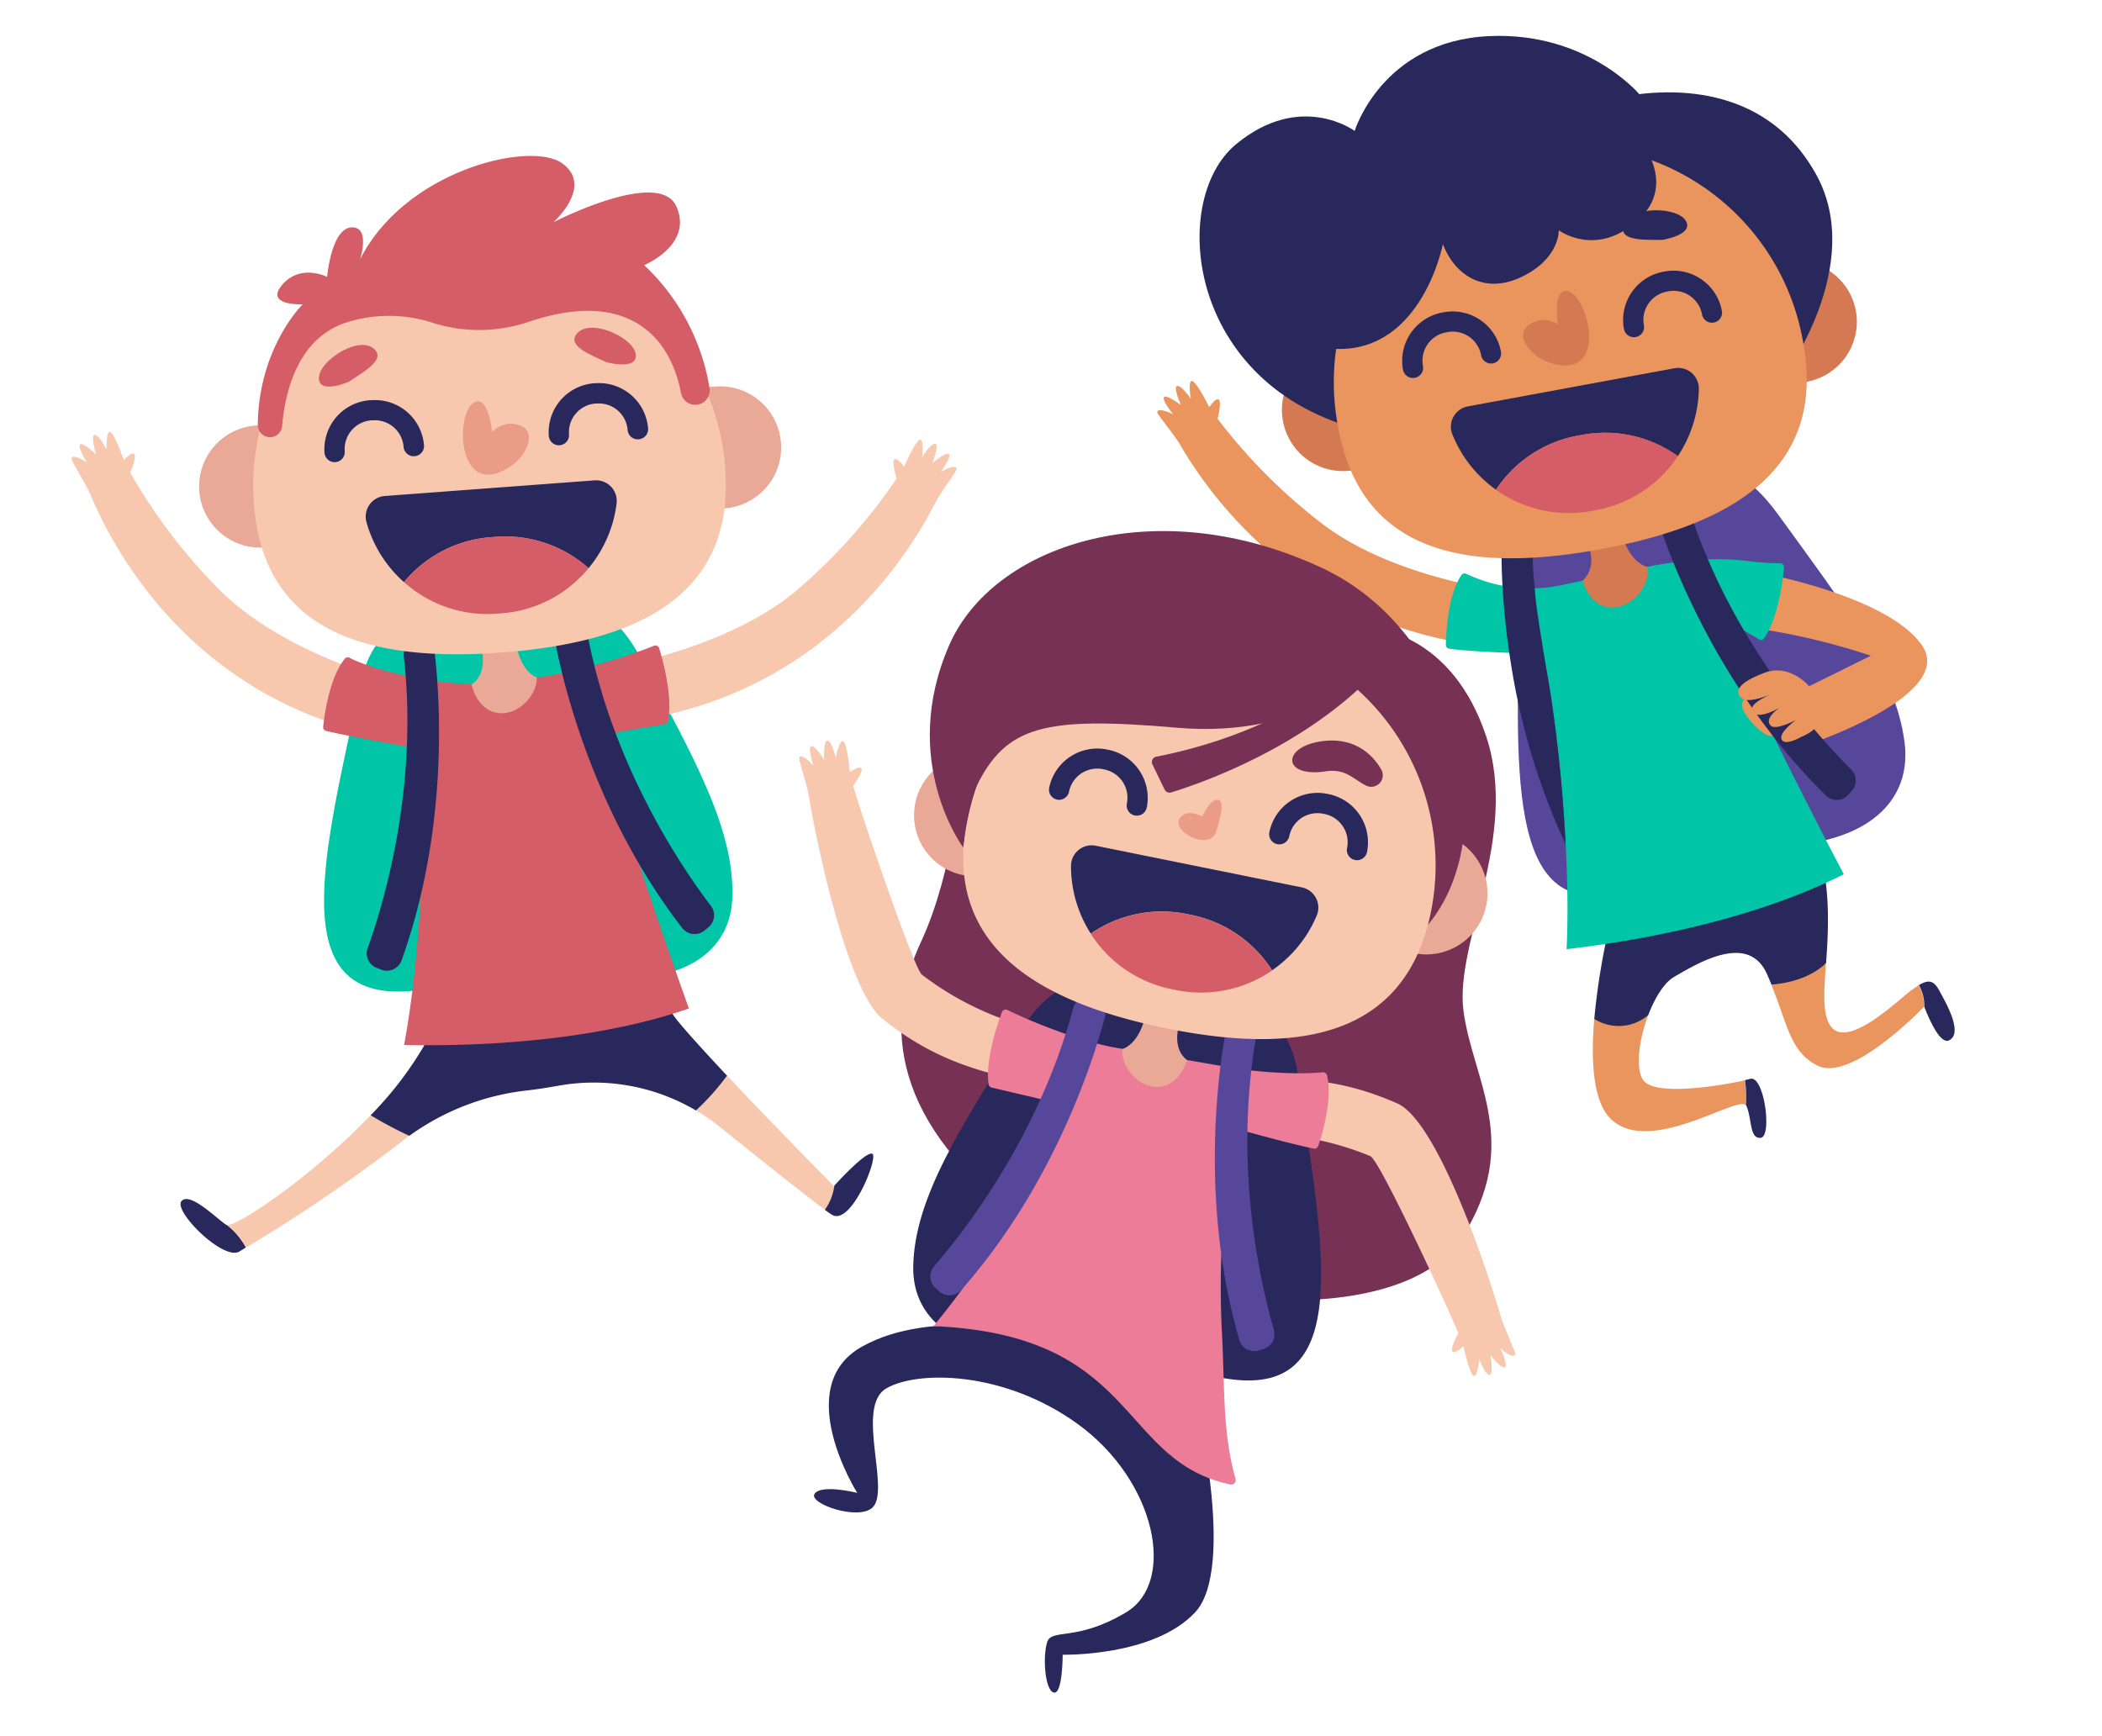 <svg id="OBJECTS" xmlns="http://www.w3.org/2000/svg" viewBox="0 0 500 413"><defs><style>.cls-1{fill:#56479a;}.cls-2{fill:#ea945e;}.cls-3{fill:#28285c;}.cls-4{fill:#00c5a7;}.cls-5{fill:#d47952;}.cls-6{fill:#d45d67;}.cls-7{fill:#f7c8ae;}.cls-8{fill:#eaa896;}.cls-9{fill:#ea9c87;}.cls-10{fill:#763154;}.cls-11{fill:#ed7c98;}</style></defs><title>Mesa de trabajo 1</title><path class="cls-1" d="M385.21,212.1c14.25-3.83,28.13-9,44.6-11.38s24.78-11.57,23.24-24c-2.13-17.11-15.14-33.66-29.86-54-14.08-19.5-21.7-7.83-36.41-4.77s-24.81,3.61-25.21,22.5C360.68,182.23,357.9,219.44,385.21,212.1Z"/><path class="cls-2" d="M391.16,257.3c-2.28-2.32-1.44-9.65.91-15.84a113.26,113.26,0,0,1-12.85.93c-.8,9.48-.39,19.27,3.71,23.57,9,9.42,30.4-5.52,32.35-3a28.37,28.37,0,0,0-.22-5.95C409.85,258.18,394.6,260.8,391.16,257.3Z"/><path class="cls-2" d="M453,236.92c-3.88,3.22-14.32,12.59-17.75,6.91-1.76-2.91-1.36-8.13-.91-14.72-4.28,1.86-8.62,3.59-13,5.14,3.92,9.6,4.48,16,11,19.26,7.92,4,24.45-13.12,25.32-14a10.26,10.26,0,0,0-1.27-5.13A31.07,31.07,0,0,0,453,236.92Z"/><path class="cls-3" d="M416.3,256.66l-1.22.31a28.37,28.37,0,0,1,.22,5.95.57.57,0,0,1,.09.11c1.38,3.06.7,8,3.45,7.66S419.65,255.7,416.3,256.66Z"/><path class="cls-3" d="M433.92,207.4C431.3,191.93,383,219.58,383,219.58a164.43,164.43,0,0,0-3.77,22.81,10.76,10.76,0,0,0,12.85-.93c1.53-4,3.69-7.58,6.05-9,6-3.51,17.75-10.55,22.15-.79.4.88.75,1.73,1.09,2.56,5-.36,10-2.12,13-5.14C434.81,222.84,435.27,215.33,433.92,207.4Z"/><path class="cls-3" d="M461.21,235.52c-1.23-2.27-2.52-2.52-4.75-1.16a10.26,10.26,0,0,1,1.27,5.13l0,0s3.38,9.34,5.92,8C467,245.76,463,238.76,461.21,235.52Z"/><path class="cls-2" d="M275.27,98c.32-1.24,3.82.61,3.82.61s-2.9-3.57-2.17-4.15,4,1.92,4,1.92-2-4.5-.88-4.57,3.24,3.09,3.24,3.09-.8-4.45.29-4.25,4.06,6.18,4.08,6.22h0s1.7-2.57,2.34-1.71c.45.61,0,3.07-.38,4.45A132.36,132.36,0,0,0,313.73,124c19.68,15.58,52.56,17.71,52.56,17.71l0,.54a25,25,0,0,1-2.07,12.06h0c-50.86-.26-75.78-35.25-83.44-48.4h0C279.07,103,275.14,98.52,275.27,98Z"/><path class="cls-2" d="M420.5,136.64s29.07,5.52,36.75,17c7.85,11.73-26.42,23.21-26.42,23.21l-8.8-9.47L445,156a158.53,158.53,0,0,0-25.94-6.3Z"/><path class="cls-4" d="M408.64,146.44l10,5.78a.93.93,0,0,0,1-.36c3.29-4.77,4.44-13.82,4.74-16.85a.92.92,0,0,0-.92-1c-8.9,0-12.09-2.51-30.08.52h0l-21.75,4.64a35.63,35.63,0,0,1-22.49-2.49l-.35-.16a.94.94,0,0,0-1.2.34c-3.21,4.81-3.62,13.8-3.67,16.54a.92.92,0,0,0,.79.93c6.29.91,22.36,1.22,22.36,1.22,3.84,18.68,6.59,48.88,5.57,70.26,21.88-2.53,46.85-8.14,65.93-17.83C429.54,190.76,416.17,164.42,408.64,146.44Z"/><path class="cls-3" d="M360.57,128.9a3.69,3.69,0,0,0-3.39,3.7c0,2.38.12,5.92.45,10.32s.89,9.54,1.83,15.31a161,161,0,0,0,12.93,42.59,356,356,0,0,0-3.66-36.45s-3.16-18-3.54-22.84c-.23-3-.59-5.92-.62-9A3.69,3.69,0,0,0,360.57,128.9Z"/><path class="cls-5" d="M391.88,134.88s-4.18-.68-6.25-8.24c-2.52-9.24-8.39,1.68-8.39,1.68s3.36,6-.79,9.8c0,0,1.65,6.84,7.48,6.38C389.06,144.1,392.65,138.55,391.88,134.88Z"/><path class="cls-2" d="M416.42,165.06s-3.16,1.36-1.59,4.22,5.16,6.3,6.86,5.75,2.4-4.45,2.4-4.45Z"/><path class="cls-3" d="M395.45,126.93c3.39,9.76,14.93,38.84,38.85,62.29a3.71,3.71,0,0,0,5.35-.14l.81-.9a3.69,3.69,0,0,0-.13-5.1c-7-7-26.92-28.49-37.47-58.75a3.68,3.68,0,0,0-4.82-2.21l-.44.17A3.69,3.69,0,0,0,395.45,126.93Z"/><path class="cls-5" d="M336.84,86.73a7.06,7.06,0,0,0-8.22-5.66l-11.8,2.18a14.53,14.53,0,1,0,5.28,28.58l11.8-2.18a7.06,7.06,0,0,0,5.66-8.22Z"/><path class="cls-5" d="M441.45,73.94h0a14.53,14.53,0,0,0-16.93-11.65l-11.8,2.18a7.06,7.06,0,0,0-5.66,8.22l2.72,14.7A7.06,7.06,0,0,0,418,93l11.8-2.18A14.53,14.53,0,0,0,441.45,73.94Z"/><path class="cls-3" d="M424.08,89.91S444,63.19,432,41.5c-9.29-16.85-26-21-42.08-19.11,0,0-12.47-14.86-35.69-13.8-25.5,1.17-32,22.56-32,22.56S309.41,21.59,294,34.33c-16.42,13.59-11.58,59.37,32.65,68.61Z"/><path class="cls-2" d="M428.92,81.5c5.64,30.53-17.56,43.51-48.09,49.14s-56.84,1.81-62.47-28.73A56.22,56.22,0,1,1,428.92,81.5Z"/><path class="cls-3" d="M355.12,86.44a2.41,2.41,0,0,1-2.81-1.94,6.85,6.85,0,0,0-8-5.49l-.34.06a6.85,6.85,0,0,0-5.49,8,2.41,2.41,0,1,1-4.75.88,11.69,11.69,0,0,1,9.36-13.6l.34-.06a11.69,11.69,0,0,1,13.6,9.36A2.41,2.41,0,0,1,355.12,86.44Z"/><path class="cls-3" d="M407.67,76.74a2.41,2.41,0,0,1-2.81-1.94,6.85,6.85,0,0,0-8-5.49l-.34.06a6.85,6.85,0,0,0-5.49,8,2.41,2.41,0,0,1-4.75.88,11.69,11.69,0,0,1,9.36-13.6l.34-.06a11.69,11.69,0,0,1,13.6,9.36A2.41,2.41,0,0,1,407.67,76.74Z"/><path class="cls-3" d="M395.36,57.08c-3.69-.09-10.85.49-9-3.8S399,49.15,401,52.53,395.36,57.08,395.36,57.08Z"/><path class="cls-3" d="M345.46,103.3a29.78,29.78,0,0,0,10.38,13.2,29.74,29.74,0,0,1,19.44-12.85l1.08-.2a29.74,29.74,0,0,1,22.74,5.06,29.78,29.78,0,0,0,5-16,4.91,4.91,0,0,0-5.8-4.9l-49.17,9.08A4.91,4.91,0,0,0,345.46,103.3Z"/><path class="cls-6" d="M376.37,103.45l-1.08.2a29.74,29.74,0,0,0-19.44,12.85,29.74,29.74,0,0,0,22.74,5.06l1.08-.2a29.74,29.74,0,0,0,19.44-12.85A29.74,29.74,0,0,0,376.37,103.45Z"/><path class="cls-5" d="M368.55,86.26c-4.47-1.5-8.46-6.49-4.82-9a6,6,0,0,1,6.84-.1s-1.38-8.72,2.36-7.9C378,70.43,382.8,91,368.55,86.26Z"/><path class="cls-2" d="M428.45,175.31s5.39-1.92,5-6.14-6.7-11.79-13.76-9.11-6.74,4.69-5.54,5.93c1.69,1.74,7.85-1.15,7.85-1.15s-6.36,2.43-5.16,4.42c1.67,2.78,9.2-2.57,9.2-2.57s-7,3.48-4.89,5.9c1.12,1.31,6-1.27,6-1.27s-4.16,3-3.35,4.63S428.45,175.31,428.45,175.31Z"/><path class="cls-3" d="M389.55,32.71s9.93,10.79,0,19.74-18.76,2.33-18.76,2.33.28,6.71-8.83,11.08-16-.6-18.75-7.77c0,0-4.87,25.36-25.12,24.93-26-.55-26.32-24.07-8.94-39.39S361.42,15.88,389.55,32.71Z"/><path class="cls-4" d="M97.26,235.8c15.51-1.15,30.88-3.67,48.43-3s27.85-6.68,28.48-18.79c.86-16.67-9.71-34.71-21.35-56.71-11.14-21-21.17-11.26-37-10.92s-26.46-.91-30.26,17C77.11,203,67.53,238,97.26,235.8Z"/><path class="cls-3" d="M54,291.45a.45.45,0,0,1-.19-.06c-2.22-1.43-8.68-8-10.65-5.62S53.26,300.15,57,297.71l1.49-.93A17.12,17.12,0,0,0,54,291.45Z"/><path class="cls-7" d="M97.35,270.2a92.83,92.83,0,0,1-9.2-4.88C74.26,279.88,56.49,291.73,54,291.45a17.12,17.12,0,0,1,4.54,5.33,375,375,0,0,0,36.94-25.14C96.06,271.14,96.7,270.66,97.35,270.2Z"/><path class="cls-7" d="M198.37,282.19s-14.18-14.34-25.43-26.3a58.76,58.76,0,0,1-7.39,8.28,47.32,47.32,0,0,1,5.58,3.85c9.66,7.77,20.59,16.48,25.1,19.79a12.44,12.44,0,0,0,2.26-5.75Z"/><path class="cls-3" d="M207.46,274.47c-1.57-.5-8.06,6.58-9,7.59a12.44,12.44,0,0,1-2.26,5.75c.76.56,1.35,1,1.71,1.19C202.49,291.78,209.14,275,207.46,274.47Z"/><path class="cls-3" d="M160.52,242c-1.19-1.56-2.79-5.3-4.59-10.32-16.35,5.66-34,7.05-51.81,6.67A35.93,35.93,0,0,1,100.75,249a85.43,85.43,0,0,1-12.59,16.33,92.8,92.8,0,0,0,9.2,4.89,58.81,58.81,0,0,1,27.94-10.79c2.25-.25,4.87-.66,7.58-1.14a47.77,47.77,0,0,1,32.67,5.9,58.76,58.76,0,0,0,7.39-8.28C167.42,250,162.6,244.74,160.52,242Z"/><path class="cls-7" d="M227.56,111.48c-.39-1.22-3.78.82-3.78.82s2.7-3.73,1.93-4.27-3.93,2.14-3.93,2.14,1.76-4.61.63-4.61-3.07,3.26-3.07,3.26.55-4.49-.53-4.22S215.1,111,215.09,111h0s-1.84-2.47-2.43-1.58c-.42.63.22,3.06.62,4.42a132.36,132.36,0,0,1-22.68,25.67C171.81,156.2,138.77,160,138.77,160l.08.87A33.43,33.43,0,0,0,142,172.34h0c50.77-3.08,73.53-39.11,80.45-52.67h0C224,116.71,227.72,112,227.56,111.48Z"/><path class="cls-7" d="M17,109c.48-1.19,3.7,1.1,3.7,1.1s-2.41-3.92-1.61-4.4,3.75,2.43,3.75,2.43-1.4-4.73-.28-4.65,2.81,3.48,2.81,3.48-.21-4.52.85-4.17,3.22,6.66,3.24,6.7h0s2-2.32,2.54-1.39c.37.66-.45,3-1,4.37a132.36,132.36,0,0,0,20.68,27.31c17.48,18,49.8,24.43,49.8,24.43l0,.54a25,25,0,0,1-3.63,11.68h0c-50.39-6.91-70.52-44.85-76.4-58.89h0C20.07,114.45,16.76,109.46,17,109Z"/><path class="cls-6" d="M142.68,174.9l15.44-2.61a.93.93,0,0,0,.76-.71c1.21-5.67-1.19-14.46-2.08-17.37a.93.93,0,0,0-1.24-.59c-8.24,3.37-21,6.79-27.89,7.54,0,0-4.34,2.28-15.47,1.67-16.37-.9-27.17-5.26-29-6.32a.94.94,0,0,0-1.22.24c-3.62,4.51-4.82,13.43-5.11,16.15a.93.93,0,0,0,.71,1c6.19,1.46,22.6,4.34,22.6,4.34,1.26,19-.13,49.32-4.06,70.36,22,.47,47.52-1.67,67.75-8.67C157.35,221.66,147.7,193.74,142.68,174.9Z"/><path class="cls-8" d="M127.66,161.16s-4.05-1.24-5.06-9c-1.24-9.49-8.54.52-8.54.52s2.74,6.93-1.89,10.17c0,0,1.21,6.1,6.31,6.78S127.92,164.91,127.66,161.16Z"/><path class="cls-3" d="M132.28,153.77c2,10.13,9.49,40.51,30,67a3.71,3.71,0,0,0,5.32.59l.93-.78a3.69,3.69,0,0,0,.57-5.07c-6-7.86-22.79-31.89-29.11-63.31a3.68,3.68,0,0,0-4.47-2.85l-.46.11A3.69,3.69,0,0,0,132.28,153.77Z"/><path class="cls-3" d="M103.4,155.35c1.19,10.13,3.51,41.48-7.89,73.14a3.7,3.7,0,0,1-4.87,2.18l-1.1-.44a3.69,3.69,0,0,1-2.09-4.67c3.4-9.38,12.21-37.53,8.61-69.33a3.69,3.69,0,0,1,3.52-4.11h0A3.69,3.69,0,0,1,103.4,155.35Z"/><path class="cls-8" d="M80.38,106.85a7.06,7.06,0,0,0-7.57-6.51l-12,.9a14.53,14.53,0,0,0,2.19,29l12-.9a7.06,7.06,0,0,0,6.51-7.57Z"/><path class="cls-8" d="M185.77,105.35h0a14.53,14.53,0,0,0-15.58-13.4l-12,.9a7.06,7.06,0,0,0-6.51,7.57l1.12,14.91a7.06,7.06,0,0,0,7.57,6.51l12-.9A14.53,14.53,0,0,0,185.77,105.35Z"/><path class="cls-7" d="M172.5,111.52c2.34,31-22.12,41.37-53.08,43.71s-56.7-4.29-59-35.25a56.22,56.22,0,1,1,112.12-8.46Z"/><path class="cls-6" d="M153.23,63.08s11.76-4.84,7.64-14-29.23,3.79-29.23,3.79,9.63-8.55,2.11-14S96.44,40.43,85.66,61.69c0,0,2.56-7.94-2.15-7.58s-5.7,11.76-5.7,11.76-6.3-3.21-10.66,1.86S72,72.4,72,72.4,61.5,82.64,61.32,101.12A2.9,2.9,0,0,0,64.44,104h0a2.89,2.89,0,0,0,2.67-2.63c.65-7.75,3.49-20.56,14.89-24.52a33.52,33.52,0,0,1,21.09,0,36.68,36.68,0,0,0,22.67-.28c6.85-2.33,15.54-3.95,22.87-1.08,9,3.51,12.2,12,13.36,18a3.45,3.45,0,0,0,3.64,2.81h0a3.44,3.44,0,0,0,3.14-4A51.41,51.41,0,0,0,153.23,63.08Z"/><path class="cls-3" d="M98.59,108.53A2.41,2.41,0,0,1,96,106.3,6.85,6.85,0,0,0,88.66,100l-.34,0A6.85,6.85,0,0,0,82,107.36a2.41,2.41,0,1,1-4.81.36A11.69,11.69,0,0,1,88,95.21l.34,0a11.69,11.69,0,0,1,12.52,10.76A2.41,2.41,0,0,1,98.59,108.53Z"/><path class="cls-3" d="M151.88,104.51a2.41,2.41,0,0,1-2.59-2.23A6.85,6.85,0,0,0,142,96l-.34,0a6.85,6.85,0,0,0-6.31,7.34,2.41,2.41,0,1,1-4.81.36,11.69,11.69,0,0,1,10.76-12.52l.34,0a11.69,11.69,0,0,1,12.52,10.76A2.41,2.41,0,0,1,151.88,104.51Z"/><path class="cls-6" d="M83.06,90.77c3.06-2.08,9.39-5.45,5.51-8.06S75.75,86.05,75.86,90,83.06,90.77,83.06,90.77Z"/><path class="cls-6" d="M144.23,86.16c-3.33-1.59-10.1-4-6.65-7.14s13.17,1.38,13.65,5.29S144.23,86.16,144.23,86.16Z"/><path class="cls-3" d="M87.18,124.25a29.78,29.78,0,0,0,8.91,14.24,29.74,29.74,0,0,1,20.7-10.69l1.1-.08A29.74,29.74,0,0,1,140,135.18a29.78,29.78,0,0,0,6.67-15.41,4.91,4.91,0,0,0-5.24-5.49L91.54,118A4.91,4.91,0,0,0,87.18,124.25Z"/><path class="cls-6" d="M117.89,127.71l-1.1.08a29.74,29.74,0,0,0-20.7,10.69A29.74,29.74,0,0,0,118.17,146l1.1-.08A29.74,29.74,0,0,0,140,135.18,29.74,29.74,0,0,0,117.89,127.71Z"/><path class="cls-9" d="M121.24,111.09c4-2.54,6.62-8.36,2.48-9.86a6,6,0,0,0-6.66,1.58s-.79-8.79-4.22-7.08C108.2,98,108.59,119.2,121.24,111.09Z"/><path class="cls-10" d="M327,149.55s18.43,1.13,26.54,25.7c7.9,23.93-7.58,48.87-5.42,65.26s14,31.37-.36,53.93S272.86,312.91,241.6,289s-30.54-47.69-22.54-64.89,9.4-39.76,9.91-41.51C229,182.64,265.13,133.85,327,149.55Z"/><path class="cls-3" d="M292.59,328.1C277.18,326,262,322.47,244.45,322s-27.37-8.44-27.22-20.56c.2-16.69,11.89-34,24.91-55.24,12.46-20.29,21.84-9.89,37.63-8.55s26.46.77,29.12,18.9C314.78,296.69,322.12,332.18,292.59,328.1Z"/><path class="cls-7" d="M190.16,180.17c.75-1,3.33,2,3.33,2s-1.41-4.38-.51-4.65,3.07,3.26,3.07,3.26-.24-4.93.84-4.58,1.9,4.05,1.9,4.05.87-4.44,1.81-3.85,1.55,7.23,1.55,7.27h0s2.51-1.78,2.8-.74c.2.73-1.16,2.84-2,4,1.84,6.7,14.47,43.49,16.33,44.94a72.89,72.89,0,0,0,38.79,14.76l-.13.86a33.43,33.43,0,0,1-3.88,11.28h0c-20.66-2.58-32.6-7.11-44.21-16.45-8.49-6.84-16-43.87-17.41-52.75h0C191.88,186.23,189.85,180.6,190.16,180.17Z"/><path class="cls-7" d="M357,313.25h0c-2.46-8.65-14.66-46.36-24.64-50.75-10.14-4.46-19.77-6.29-32.52-5.75l.59,12.91a71.38,71.38,0,0,1,25.55,5.4c2.18.92,18.28,35.66,20.91,42.09-.66,1.26-1.76,3.52-1.47,4.22.4,1,2.68-1.07,2.69-1.08h0s1.41,6.57,2.41,7,1.34-4,1.34-4,1.27,3.58,2.38,3.79.28-4.65.28-4.65,2.58,3.24,3.44,2.86-1.07-4.56-1.07-4.56,2.93,2.66,3.54,1.54C360.64,321.8,358,316.46,357,313.25Z"/><path class="cls-3" d="M247.48,317.49S222,310.83,205,320.39s-1.1,34.76-1.1,34.76-8.54-2.12-10.13.22,10.57,6.54,13.84,3.21c4.21-4.27-4.2-24,3.23-28.29s28-4.22,45.57,8.52c18.63,13.54,23.44,37.57,11.5,44.74s-17.78,3.72-18.84,7.17-.53,11.41,1.59,11.94,2.12-9,2.12-9,21.61.53,31.51-10.09,0-51.14,0-51.14Z"/><path class="cls-11" d="M251.12,262.32l-15.24-3.59a.93.93,0,0,1-.72-.75c-.85-5.74,2.11-14.36,3.18-17.21a.92.92,0,0,1,1.27-.5c8,3.88,19,7.86,25.9,9h0l29.75,5.14c11.06,1.33,17.33.91,19.39.69a.94.94,0,0,1,1,.72c1.42,5.61-1.21,14.22-2.08,16.82a.93.93,0,0,1-1.06.61c-6.24-1.25-19.22-4.94-19.22-4.94-1.47,11.31-3.71,28.72-2.62,48.86.69,12.92.07,23.39,3.22,34.65a1.07,1.07,0,0,1-1.26,1.34c-26.76-5.73-21.75-35.61-70.59-37.67C238,296.13,244.92,280.8,251.12,262.32Z"/><path class="cls-8" d="M267,249.56s4.12-1,5.63-8.68c1.84-9.39,8.49,1.06,8.49,1.06s-3.18,6.74,1.24,10.27c0,0-1.6,6-6.73,6.36S266.49,253.28,267,249.56Z"/><path class="cls-1" d="M262.85,241.89c-2.67,10-12,39.83-34.19,65a3.71,3.71,0,0,1-5.34.25l-.88-.83a3.69,3.69,0,0,1-.24-5.09c6.51-7.47,24.77-30.38,33.07-61.34a3.68,3.68,0,0,1,4.65-2.56l.45.14A3.69,3.69,0,0,1,262.85,241.89Z"/><path class="cls-1" d="M291.57,245.29c-1.83,10-6.14,41.17,3.23,73.49a3.7,3.7,0,0,0,4.72,2.48l1.12-.37a3.69,3.69,0,0,0,2.38-4.53c-2.8-9.58-9.8-38.23-4.2-69.74a3.69,3.69,0,0,0-3.25-4.33h0A3.69,3.69,0,0,0,291.57,245.29Z"/><path class="cls-8" d="M322.1,201.42a7.06,7.06,0,0,1,8.31-5.52l11.76,2.38a14.53,14.53,0,1,1-5.76,28.49l-11.76-2.38a7.06,7.06,0,0,1-5.52-8.31Z"/><path class="cls-8" d="M217.72,191.06h0a14.53,14.53,0,0,1,17.13-11.36l11.76,2.38a7.06,7.06,0,0,1,5.52,8.31l-3,14.66a7.06,7.06,0,0,1-8.31,5.52l-11.76-2.38A14.53,14.53,0,0,1,217.72,191.06Z"/><path class="cls-10" d="M337.13,222.56s16.7-12.86,9.71-45.23c-5-23.36-25.86-51.64-65.76-47.05s-56.56,34.23-55.19,56.31c1.1,17.8,11.25,22.57,11.25,22.57Z"/><path class="cls-7" d="M230.12,194.63c-6.16,30.43,16.82,43.8,47.25,50s56.8,2.77,63-27.66a56.22,56.22,0,0,0-110.21-22.29Z"/><path class="cls-3" d="M303.83,200.83a2.41,2.41,0,0,0,2.84-1.89,6.85,6.85,0,0,1,8.07-5.35l.34.07a6.85,6.85,0,0,1,5.35,8.07,2.41,2.41,0,1,0,4.73,1A11.69,11.69,0,0,0,316,188.92l-.34-.07A11.69,11.69,0,0,0,301.94,198,2.41,2.41,0,0,0,303.83,200.83Z"/><path class="cls-3" d="M251.45,190.23a2.41,2.41,0,0,0,2.84-1.89,6.85,6.85,0,0,1,8.07-5.35l.34.07a6.85,6.85,0,0,1,5.35,8.07,2.41,2.41,0,1,0,4.73,1,11.69,11.69,0,0,0-9.13-13.75l-.34-.07a11.69,11.69,0,0,0-13.75,9.13A2.41,2.41,0,0,0,251.45,190.23Z"/><path class="cls-3" d="M313.2,217.84a29.78,29.78,0,0,1-10.61,13,29.74,29.74,0,0,0-19.22-13.18l-1.08-.22a29.74,29.74,0,0,0-22.83,4.67A29.78,29.78,0,0,1,254.76,206a4.91,4.91,0,0,1,5.88-4.8l49,9.91A4.91,4.91,0,0,1,313.2,217.84Z"/><path class="cls-6" d="M282.29,217.47l1.08.22a29.74,29.74,0,0,1,19.22,13.18,29.74,29.74,0,0,1-22.83,4.67l-1.08-.22a29.74,29.74,0,0,1-19.22-13.18A29.74,29.74,0,0,1,282.29,217.47Z"/><path class="cls-10" d="M327,158.66S311.56,175.86,280,173.13s-40.7-.49-47.8,14.08c0,0-2.81-19.35,10.82-30.5S301.9,132.82,327,158.66Z"/><path class="cls-10" d="M325,186.92a2.75,2.75,0,0,0,3.52-3.92c-1.92-3.25-6.06-7.71-14-6.67-9.69,1.26-9.6,8.74.8,7.18C320.09,182.78,321.84,185.34,325,186.92Z"/><path class="cls-10" d="M229.12,201.61s-15.41-20.55-3.31-48.17c10.36-23.65,48.18-36.28,86.58-19.24L289,149.68S234.84,148.74,229.12,201.61Z"/><path class="cls-10" d="M327.21,154.62c-4.15,4-21.76,19.45-52.17,25.4a1.29,1.29,0,0,0-.92,1.83l2.91,6a1.29,1.29,0,0,0,1.53.67c5.75-1.73,33.81-11,51.15-31.39a1.3,1.3,0,0,0,0-1.69l-.61-.7A1.28,1.28,0,0,0,327.21,154.62Z"/><path class="cls-9" d="M289.41,197.44s2.38-6.92.34-7.17-3.76,4-3.76,4-3.62-2.15-5.35.39C278.44,197.87,288.24,202.88,289.41,197.44Z"/></svg>